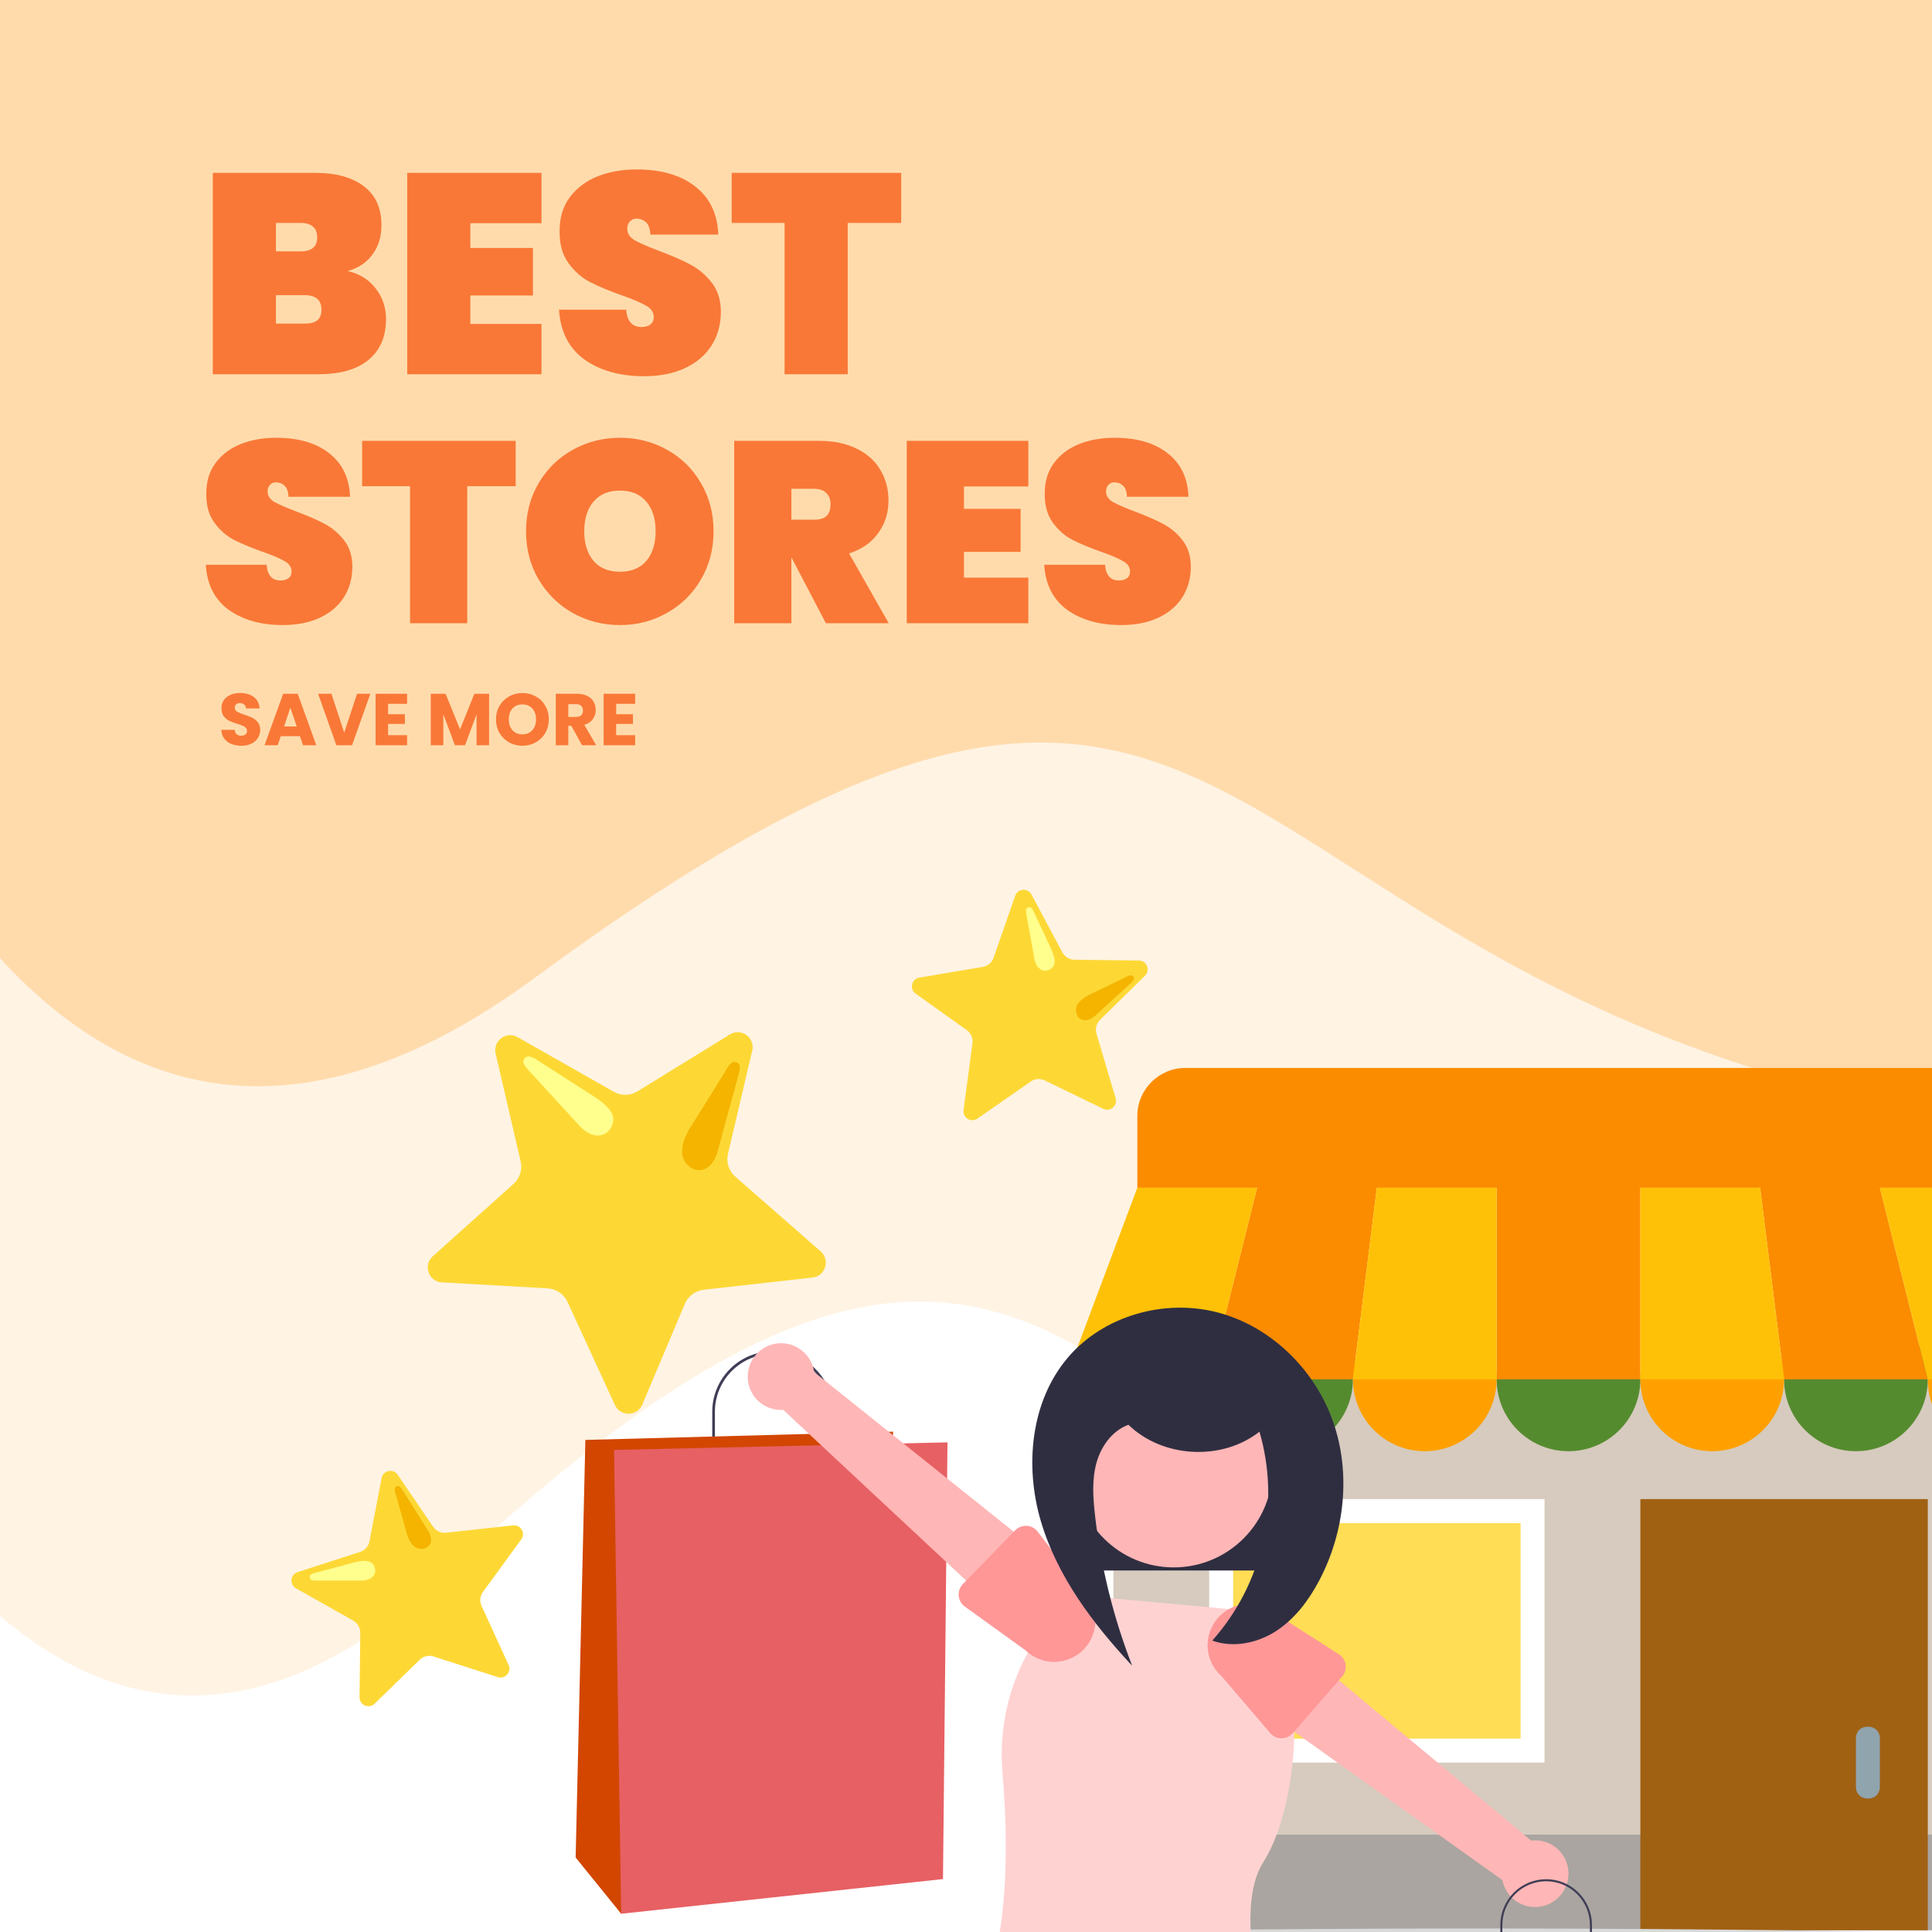 <svg width="450" height="450" viewBox="0 0 450 450" fill="none" xmlns="http://www.w3.org/2000/svg">
<rect x="0" y="0" width="450" height="450" fill="#333333" stroke="none"/>
<g clip-path="url(#clip0_3033_439)">
<rect width="450" height="450" fill="white"/>
<path d="M124.489 227.807C-20.959 334.814 -76.828 75.282 -86.582 -67.86L787.24 -288.604C797.453 -248.176 860.389 -159.569 799.897 -52.882C724.282 80.476 710.975 285.226 490.221 264.821C269.467 244.417 306.299 94.049 124.489 227.807Z" fill="#FFE0B8"/>
<path d="M103.783 366.55C-35.764 496.916 -114.615 146.41 -136.597 -45.139L737.225 -265.882C751.05 -211.156 822.763 -87.806 769.947 49.269C703.927 220.612 707.534 492.313 480.383 446.586C253.232 400.858 278.216 203.592 103.783 366.55Z" fill="#FFC882" fill-opacity="0.23"/>
<path d="M80.965 63.118C83.792 63.78 85.978 65.149 87.524 67.225C89.114 69.257 89.909 71.62 89.909 74.314C89.909 78.421 88.54 81.602 85.801 83.854C83.107 86.062 79.22 87.166 74.141 87.166H49.562V40.261H73.479C78.249 40.261 82.003 41.299 84.741 43.375C87.48 45.451 88.849 48.477 88.849 52.452C88.849 55.19 88.12 57.509 86.662 59.408C85.249 61.263 83.35 62.499 80.965 63.118ZM64.27 58.547H69.968C71.293 58.547 72.264 58.282 72.882 57.752C73.545 57.221 73.876 56.404 73.876 55.3C73.876 54.152 73.545 53.313 72.882 52.783C72.264 52.209 71.293 51.922 69.968 51.922H64.27V58.547ZM70.961 75.374C72.286 75.374 73.258 75.131 73.876 74.645C74.539 74.115 74.87 73.276 74.87 72.128C74.87 69.875 73.567 68.749 70.961 68.749H64.27V75.374H70.961ZM109.558 51.988V57.752H124.133V68.815H109.558V75.44H126.121V87.166H94.851V40.261H126.121V51.988H109.558ZM150.015 87.63C144.405 87.63 139.768 86.327 136.102 83.722C132.48 81.072 130.515 77.207 130.206 72.128H145.841C146.062 74.822 147.254 76.169 149.418 76.169C150.213 76.169 150.876 75.992 151.406 75.639C151.98 75.242 152.267 74.645 152.267 73.85C152.267 72.746 151.671 71.863 150.478 71.2C149.286 70.494 147.431 69.699 144.913 68.815C141.91 67.755 139.415 66.717 137.427 65.701C135.484 64.686 133.805 63.206 132.392 61.263C130.979 59.319 130.294 56.824 130.338 53.776C130.338 50.729 131.111 48.145 132.657 46.025C134.247 43.861 136.389 42.227 139.083 41.123C141.822 40.019 144.891 39.467 148.292 39.467C154.034 39.467 158.583 40.791 161.94 43.441C165.34 46.092 167.129 49.824 167.306 54.638H151.472C151.428 53.313 151.097 52.363 150.478 51.789C149.86 51.215 149.109 50.928 148.226 50.928C147.607 50.928 147.1 51.149 146.702 51.59C146.305 51.988 146.106 52.562 146.106 53.313C146.106 54.373 146.68 55.256 147.828 55.963C149.021 56.625 150.898 57.442 153.46 58.414C156.419 59.518 158.848 60.578 160.747 61.594C162.69 62.61 164.369 64.023 165.782 65.834C167.195 67.645 167.902 69.919 167.902 72.658C167.902 75.529 167.195 78.112 165.782 80.409C164.369 82.662 162.315 84.428 159.621 85.709C156.927 86.99 153.725 87.63 150.015 87.63ZM209.905 40.261V51.922H197.45V87.166H182.742V51.922H170.42V40.261H209.905Z" fill="#F97837"/>
<path d="M65.87 145.587C60.79 145.587 56.59 144.407 53.27 142.047C49.99 139.647 48.21 136.147 47.93 131.547H62.09C62.29 133.987 63.37 135.207 65.33 135.207C66.05 135.207 66.65 135.047 67.13 134.727C67.65 134.367 67.91 133.827 67.91 133.107C67.91 132.107 67.37 131.307 66.29 130.707C65.21 130.067 63.53 129.347 61.25 128.547C58.53 127.587 56.27 126.647 54.47 125.727C52.71 124.807 51.19 123.467 49.91 121.707C48.63 119.947 48.01 117.687 48.05 114.927C48.05 112.167 48.75 109.827 50.15 107.907C51.59 105.947 53.53 104.467 55.97 103.467C58.45 102.467 61.23 101.967 64.31 101.967C69.51 101.967 73.63 103.167 76.67 105.567C79.75 107.967 81.37 111.347 81.53 115.707H67.19C67.15 114.507 66.85 113.647 66.29 113.127C65.73 112.607 65.05 112.347 64.25 112.347C63.69 112.347 63.23 112.547 62.87 112.947C62.51 113.307 62.33 113.827 62.33 114.507C62.33 115.467 62.85 116.267 63.89 116.907C64.97 117.507 66.67 118.247 68.99 119.127C71.67 120.127 73.87 121.087 75.59 122.007C77.35 122.927 78.87 124.207 80.15 125.847C81.43 127.487 82.07 129.547 82.07 132.027C82.07 134.627 81.43 136.967 80.15 139.047C78.87 141.087 77.01 142.687 74.57 143.847C72.13 145.007 69.23 145.587 65.87 145.587ZM120.11 102.687V113.247H108.83V145.167H95.51V113.247H84.35V102.687H120.11ZM144.423 145.587C140.423 145.587 136.743 144.647 133.383 142.767C130.063 140.887 127.423 138.287 125.463 134.967C123.503 131.647 122.523 127.907 122.523 123.747C122.523 119.587 123.503 115.847 125.463 112.527C127.423 109.207 130.063 106.627 133.383 104.787C136.743 102.907 140.423 101.967 144.423 101.967C148.423 101.967 152.083 102.907 155.403 104.787C158.723 106.627 161.343 109.207 163.263 112.527C165.223 115.847 166.203 119.587 166.203 123.747C166.203 127.907 165.223 131.647 163.263 134.967C161.343 138.287 158.703 140.887 155.343 142.767C152.023 144.647 148.383 145.587 144.423 145.587ZM144.423 133.167C147.063 133.167 149.103 132.327 150.543 130.647C151.983 128.927 152.703 126.627 152.703 123.747C152.703 120.827 151.983 118.527 150.543 116.847C149.103 115.127 147.063 114.267 144.423 114.267C141.743 114.267 139.683 115.127 138.243 116.847C136.803 118.527 136.083 120.827 136.083 123.747C136.083 126.627 136.803 128.927 138.243 130.647C139.683 132.327 141.743 133.167 144.423 133.167ZM192.368 145.167L184.388 129.927H184.328V145.167H171.008V102.687H190.808C194.248 102.687 197.188 103.307 199.628 104.547C202.068 105.747 203.888 107.407 205.088 109.527C206.328 111.607 206.948 113.967 206.948 116.607C206.948 119.447 206.148 121.967 204.548 124.167C202.988 126.367 200.728 127.947 197.768 128.907L207.008 145.167H192.368ZM184.328 121.047H189.608C190.888 121.047 191.848 120.767 192.488 120.207C193.128 119.607 193.448 118.687 193.448 117.447C193.448 116.327 193.108 115.447 192.428 114.807C191.788 114.167 190.848 113.847 189.608 113.847H184.328V121.047ZM224.523 113.307V118.527H237.723V128.547H224.523V134.547H239.523V145.167H211.203V102.687H239.523V113.307H224.523ZM261.163 145.587C256.083 145.587 251.883 144.407 248.563 142.047C245.283 139.647 243.503 136.147 243.223 131.547H257.383C257.583 133.987 258.663 135.207 260.623 135.207C261.343 135.207 261.943 135.047 262.423 134.727C262.943 134.367 263.203 133.827 263.203 133.107C263.203 132.107 262.663 131.307 261.583 130.707C260.503 130.067 258.823 129.347 256.543 128.547C253.823 127.587 251.563 126.647 249.763 125.727C248.003 124.807 246.483 123.467 245.203 121.707C243.923 119.947 243.303 117.687 243.343 114.927C243.343 112.167 244.043 109.827 245.443 107.907C246.883 105.947 248.823 104.467 251.263 103.467C253.743 102.467 256.523 101.967 259.603 101.967C264.803 101.967 268.923 103.167 271.963 105.567C275.043 107.967 276.663 111.347 276.823 115.707H262.483C262.443 114.507 262.143 113.647 261.583 113.127C261.023 112.607 260.343 112.347 259.543 112.347C258.983 112.347 258.523 112.547 258.163 112.947C257.803 113.307 257.623 113.827 257.623 114.507C257.623 115.467 258.143 116.267 259.183 116.907C260.263 117.507 261.963 118.247 264.283 119.127C266.963 120.127 269.163 121.087 270.883 122.007C272.643 122.927 274.163 124.207 275.443 125.847C276.723 127.487 277.363 129.547 277.363 132.027C277.363 134.627 276.723 136.967 275.443 139.047C274.163 141.087 272.303 142.687 269.863 143.847C267.423 145.007 264.523 145.587 261.163 145.587Z" fill="#F97837"/>
<path d="M259.332 321.277H471.335V427.278H259.332V321.277Z" fill="#D6CBBE"/>
<path d="M259.332 427.279H471.335V449.595H259.332V427.279Z" fill="#AAA5A0"/>
<path d="M382.072 349.172H449.021V449.595H382.072V349.172Z" fill="#A06113"/>
<path d="M281.646 349.172H359.753V410.542H281.646V349.172Z" fill="white"/>
<path d="M287.227 354.751H354.175V404.963H287.227V354.751Z" fill="#FFDD55"/>
<path d="M435.069 402.173C433.395 402.173 432.279 403.289 432.279 404.962V416.12C432.279 417.794 433.395 418.91 435.069 418.91C436.743 418.91 437.858 417.794 437.858 416.12V404.962C437.858 403.289 436.743 402.173 435.069 402.173Z" fill="#90A4AE"/>
<path d="M365.337 338.014C374.58 338.014 382.074 330.521 382.074 321.277C382.074 312.033 374.58 304.54 365.337 304.54C356.093 304.54 348.6 312.033 348.6 321.277C348.6 330.521 356.093 338.014 365.337 338.014Z" fill="#558B2F"/>
<path d="M432.28 338.014C441.524 338.014 449.017 330.521 449.017 321.277C449.017 312.033 441.524 304.54 432.28 304.54C423.036 304.54 415.543 312.033 415.543 321.277C415.543 330.521 423.036 338.014 432.28 338.014Z" fill="#558B2F"/>
<path d="M298.384 338.014C307.627 338.014 315.121 330.521 315.121 321.277C315.121 312.033 307.627 304.54 298.384 304.54C289.14 304.54 281.646 312.033 281.646 321.277C281.646 330.521 289.14 338.014 298.384 338.014Z" fill="#558B2F"/>
<path d="M454.595 248.75H276.066C269.929 248.75 264.908 253.771 264.908 259.908V276.645H465.753V259.908C465.753 253.771 460.732 248.75 454.595 248.75ZM348.594 276.645H382.068V321.277H348.594V276.645ZM437.858 276.645H409.963L415.542 321.277H449.016L437.858 276.645ZM292.803 276.645H320.698L315.119 321.277H281.645L292.803 276.645Z" fill="#FB8C00"/>
<path d="M398.803 338.014C408.047 338.014 415.541 330.521 415.541 321.277C415.541 312.033 408.047 304.54 398.803 304.54C389.56 304.54 382.066 312.033 382.066 321.277C382.066 330.521 389.56 338.014 398.803 338.014Z" fill="#FFA000"/>
<path d="M482.488 321.277C482.488 330.761 475.235 338.014 465.751 338.014C456.266 338.014 449.014 330.761 449.014 321.277C449.014 311.793 456.266 304.54 465.751 304.54L482.488 321.277Z" fill="#FFA000"/>
<path d="M331.858 338.014C341.102 338.014 348.595 330.521 348.595 321.277C348.595 312.033 341.102 304.54 331.858 304.54C322.615 304.54 315.121 312.033 315.121 321.277C315.121 330.521 322.615 338.014 331.858 338.014Z" fill="#FFA000"/>
<path d="M248.168 321.277C248.168 330.761 255.421 338.014 264.905 338.014C274.389 338.014 281.642 330.761 281.642 321.277C281.642 311.793 274.389 304.54 264.905 304.54L248.168 321.277Z" fill="#FFA000"/>
<path d="M409.96 276.645H382.065V321.277H415.539L409.96 276.645ZM465.75 276.645H437.855L449.013 321.277H482.487L465.75 276.645ZM320.695 276.645H348.59V321.277H315.116L320.695 276.645ZM264.905 276.645H292.8L281.642 321.277H248.168L264.905 276.645Z" fill="#FFC107"/>
<ellipse cx="344.599" cy="455.423" rx="192.935" ry="6.244" fill="#D9D9D9"/>
<path d="M302.869 333.437H248.217V365.797H302.869V333.437Z" fill="#2F2E41"/>
<path d="M194.072 338.656H165.895V328.83C165.895 325.093 167.379 321.51 170.021 318.868C172.663 316.226 176.247 314.741 179.983 314.741C183.72 314.741 187.303 316.226 189.946 318.868C192.588 321.51 194.072 325.093 194.072 328.83V338.656ZM166.518 338.032H193.448V328.83C193.448 325.259 192.03 321.834 189.504 319.309C186.979 316.784 183.554 315.365 179.983 315.365C176.412 315.365 172.987 316.784 170.462 319.309C167.937 321.834 166.518 325.259 166.518 328.83V338.032Z" fill="#3F3D56"/>
<path d="M208.005 337.304V333.464L136.346 335.384L134.078 432.65L144.683 445.75L208.005 337.304Z" fill="#D24600"/>
<path d="M220.689 335.952L143.02 337.719L144.683 445.75L219.638 437.671L220.689 335.952Z" fill="#E76063"/>
<path d="M290.126 375.146L251.167 371.555C238.95 380.46 232.092 396.454 233.5 412.956C235.409 435.331 234.763 466.122 219.447 479.499C219.447 479.499 261.191 512.446 298.272 481.189C298.272 481.189 285.592 447.22 294.298 433.655C303.003 420.09 306.144 381.977 290.126 375.146Z" fill="#FFD2D2"/>
<path d="M174.205 319.858C174.086 320.981 174.214 322.117 174.581 323.185C174.948 324.253 175.545 325.228 176.329 326.04C177.113 326.853 178.066 327.484 179.121 327.888C180.175 328.292 181.305 328.461 182.432 328.381L233.872 376.387L243.091 362.343L189.628 319.571C189.369 317.687 188.428 315.964 186.983 314.728C185.539 313.492 183.69 312.829 181.789 312.864C179.888 312.9 178.066 313.631 176.669 314.92C175.271 316.209 174.394 317.966 174.205 319.858Z" fill="#FFB6B6"/>
<path d="M224.263 368.971L236.466 356.436C236.813 356.079 237.233 355.801 237.698 355.622C238.162 355.442 238.659 355.365 239.156 355.394C239.653 355.424 240.138 355.561 240.577 355.795C241.016 356.029 241.4 356.355 241.702 356.751L252.281 370.617C254.096 372.404 255.128 374.837 255.151 377.384C255.174 379.93 254.186 382.382 252.405 384.201C250.623 386.021 248.192 387.06 245.646 387.09C243.1 387.12 240.645 386.14 238.82 384.363L224.718 374.196C224.315 373.905 223.979 373.53 223.733 373.097C223.487 372.665 223.338 372.184 223.294 371.688C223.251 371.192 223.315 370.693 223.482 370.224C223.65 369.755 223.916 369.328 224.263 368.971Z" fill="#FF9797"/>
<path d="M365.312 436.762C365.368 435.634 365.177 434.508 364.752 433.462C364.326 432.416 363.676 431.476 362.848 430.708C362.02 429.94 361.033 429.363 359.958 429.018C358.883 428.673 357.745 428.567 356.624 428.709L302.597 383.636L294.172 398.17L349.928 437.906C350.292 439.772 351.327 441.44 352.838 442.594C354.35 443.748 356.232 444.308 358.128 444.167C360.024 444.026 361.803 443.194 363.127 441.83C364.451 440.465 365.228 438.662 365.312 436.762Z" fill="#FFB6B6"/>
<path d="M312.598 390.507L301.11 403.701C300.783 404.076 300.379 404.377 299.926 404.582C299.472 404.787 298.98 404.892 298.482 404.89C297.984 404.888 297.493 404.778 297.041 404.569C296.59 404.359 296.188 404.055 295.865 403.677L284.531 390.42C282.62 388.737 281.454 386.364 281.29 383.823C281.125 381.282 281.975 378.778 283.653 376.863C285.331 374.947 287.7 373.775 290.241 373.603C292.782 373.431 295.287 374.274 297.208 375.947L311.853 385.315C312.272 385.583 312.628 385.939 312.898 386.357C313.167 386.776 313.343 387.247 313.414 387.74C313.485 388.233 313.448 388.735 313.308 389.212C313.167 389.69 312.925 390.131 312.598 390.507Z" fill="#FF9797"/>
<path d="M370.799 455.822H349.455V448.379C349.455 445.549 350.579 442.834 352.581 440.833C354.582 438.831 357.297 437.707 360.127 437.707C362.957 437.707 365.672 438.831 367.673 440.833C369.674 442.834 370.799 445.549 370.799 448.379L370.799 455.822ZM349.928 455.349H370.326V448.379C370.326 445.674 369.252 443.08 367.339 441.167C365.426 439.254 362.832 438.18 360.127 438.18C357.422 438.18 354.828 439.254 352.915 441.167C351.002 443.08 349.928 445.674 349.928 448.379V455.349Z" fill="#3F3D56"/>
<path d="M273.38 365.078C286.089 365.078 296.392 354.775 296.392 342.066C296.392 329.358 286.089 319.055 273.38 319.055C260.672 319.055 250.369 329.358 250.369 342.066C250.369 354.775 260.672 365.078 273.38 365.078Z" fill="#FFB6B6"/>
<path d="M262.791 331.811C270.751 339.612 284.604 340.36 293.358 333.461C295.788 341.84 296.054 350.699 294.131 359.21C292.209 367.721 288.16 375.605 282.364 382.127C287.234 383.886 292.84 382.729 297.192 379.924C301.545 377.12 304.768 372.838 307.2 368.267C313.222 356.952 314.729 343.137 310.47 331.048C306.21 318.959 296.004 308.935 283.604 305.689C271.205 302.443 256.987 306.453 248.703 316.233C240.041 326.46 238.637 341.446 242.433 354.3C246.229 367.154 254.556 378.193 263.704 387.988C259.31 376.689 256.396 364.869 255.035 352.823C254.569 348.697 254.297 344.444 255.463 340.459C256.628 336.475 259.497 332.763 263.495 331.643" fill="#2F2E41"/>
<path d="M120.427 241.499L142.95 254.285C143.798 254.766 144.759 255.011 145.733 254.994C146.708 254.977 147.66 254.699 148.49 254.189L170.151 240.853C172.697 239.472 175.717 241.605 175.262 244.471L169.561 268.735C169.099 270.699 169.756 272.754 171.275 274.079L191.255 291.569C193.351 293.563 192.258 297.097 189.394 297.548L163.928 300.4C162.966 300.507 162.051 300.868 161.276 301.447C160.501 302.025 159.895 302.8 159.519 303.691L149.542 327.291C148.297 329.898 144.596 329.952 143.28 327.376L132.191 303.248C131.346 301.42 129.569 300.201 127.554 300.085L102.673 298.672C99.808 298.295 98.616 294.788 100.657 292.743L119.6 275.767C120.325 275.116 120.862 274.282 121.155 273.352C121.449 272.423 121.487 271.432 121.267 270.482L115.41 245.254C114.891 242.401 117.85 240.192 120.427 241.499Z" fill="#FDD835"/>
<path d="M134.861 262.098L122.994 249.147C122.356 248.409 121.197 247.192 122.447 246.258C123.438 245.519 125.516 247.178 125.516 247.178L138.144 255.26C142.936 258.346 143.375 260.303 142.48 262.321C141.449 264.633 138.259 265.81 134.861 262.098Z" fill="#FFFF8D"/>
<path d="M166.996 268.711L172.067 250.163C172.293 249.213 172.781 247.605 171.234 247.342C170.011 247.137 168.926 249.558 168.926 249.558L161.396 261.649C159.045 265.111 158.151 268.305 159.49 270.487C161.282 273.391 165.295 273.664 166.996 268.711Z" fill="#F4B400"/>
<path d="M240.201 208.265L247.453 221.834C247.725 222.345 248.13 222.773 248.625 223.074C249.12 223.375 249.686 223.537 250.265 223.545L265.374 223.723C267.091 223.838 267.93 225.868 266.793 227.162L256.228 237.537C255.373 238.377 255.05 239.617 255.393 240.764L259.874 255.889C260.294 257.555 258.623 258.983 257.042 258.301L243.349 251.649C242.832 251.398 242.258 251.289 241.685 251.333C241.113 251.378 240.562 251.574 240.091 251.903L227.59 260.586C226.137 261.5 224.262 260.352 224.419 258.641L226.509 243.006C226.665 241.82 226.159 240.644 225.184 239.946L213.139 231.339C211.82 230.24 212.335 228.101 214.009 227.722L228.909 225.21C229.48 225.113 230.014 224.865 230.456 224.491C230.899 224.118 231.232 223.632 231.423 223.086L236.49 208.558C237.135 206.961 239.322 206.791 240.201 208.265Z" fill="#FDD835"/>
<path d="M240.91 223.191L239.062 212.921C238.976 212.347 238.78 211.368 239.705 211.296C240.437 211.239 240.953 212.732 240.953 212.732L244.73 220.799C246.156 223.869 245.755 224.991 244.666 225.721C243.414 226.555 241.438 226.133 240.91 223.191Z" fill="#FFFF8D"/>
<path d="M254.949 236.711L263.382 229.007C263.797 228.601 264.552 227.949 263.859 227.326C263.31 226.835 261.997 227.706 261.997 227.706L254.378 231.387C252.098 232.379 250.636 233.699 250.616 235.22C250.594 237.247 252.522 238.658 254.949 236.711Z" fill="#F4B400"/>
<path d="M69.236 366.202L83.876 361.469C84.426 361.291 84.919 360.968 85.303 360.534C85.687 360.101 85.947 359.572 86.057 359.004L88.909 344.165C89.326 342.496 91.472 342.029 92.545 343.378L100.884 355.613C101.559 356.604 102.723 357.141 103.913 357.007L119.592 355.276C121.306 355.158 122.415 357.055 121.463 358.491L112.492 370.789C112.153 371.253 111.944 371.798 111.886 372.37C111.828 372.942 111.925 373.518 112.164 374.04L118.496 387.881C119.138 389.473 117.676 391.116 116.02 390.658L101.002 385.832C99.862 385.468 98.615 385.757 97.756 386.593L87.152 396.923C85.836 398.027 83.822 397.141 83.746 395.427L83.913 380.317C83.919 379.738 83.769 379.168 83.48 378.667C83.19 378.165 82.772 377.751 82.267 377.466L68.867 369.906C67.41 368.989 67.63 366.806 69.236 366.202Z" fill="#FDD835"/>
<path d="M84.05 368.148L73.615 368.148C73.036 368.131 72.037 368.15 72.13 367.228C72.204 366.497 73.765 366.253 73.765 366.253L82.373 363.965C85.647 363.105 86.681 363.699 87.206 364.9C87.805 366.28 87.039 368.149 84.05 368.148Z" fill="#FFFF8D"/>
<path d="M99.845 356.726L93.757 347.061C93.432 346.581 92.923 345.723 92.188 346.294C91.607 346.748 92.231 348.195 92.231 348.195L94.505 356.345C95.078 358.764 96.118 360.437 97.611 360.726C99.602 361.107 101.332 359.459 99.845 356.726Z" fill="#F4B400"/>
<path d="M56.231 173.703C55.354 173.703 54.569 173.561 53.874 173.276C53.179 172.991 52.621 172.57 52.2 172.012C51.79 171.454 51.573 170.782 51.55 169.996H54.66C54.705 170.44 54.859 170.782 55.121 171.021C55.383 171.249 55.724 171.363 56.146 171.363C56.579 171.363 56.92 171.266 57.171 171.072C57.422 170.867 57.547 170.588 57.547 170.235C57.547 169.939 57.444 169.694 57.239 169.501C57.046 169.307 56.801 169.148 56.505 169.022C56.22 168.897 55.81 168.755 55.275 168.595C54.5 168.356 53.868 168.117 53.378 167.878C52.889 167.638 52.467 167.285 52.114 166.818C51.761 166.352 51.585 165.742 51.585 164.991C51.585 163.874 51.989 163.003 52.798 162.377C53.606 161.739 54.66 161.42 55.958 161.42C57.279 161.42 58.344 161.739 59.153 162.377C59.961 163.003 60.394 163.88 60.451 165.008H57.291C57.268 164.62 57.125 164.319 56.863 164.102C56.602 163.874 56.266 163.761 55.855 163.761C55.502 163.761 55.218 163.857 55.001 164.051C54.785 164.233 54.677 164.501 54.677 164.854C54.677 165.241 54.859 165.543 55.223 165.759C55.588 165.976 56.157 166.209 56.932 166.46C57.706 166.722 58.333 166.972 58.811 167.211C59.301 167.451 59.722 167.798 60.075 168.253C60.428 168.709 60.605 169.296 60.605 170.013C60.605 170.696 60.428 171.317 60.075 171.875C59.733 172.433 59.232 172.877 58.572 173.208C57.911 173.538 57.131 173.703 56.231 173.703ZM69.868 171.465H65.392L64.674 173.583H61.617L65.956 161.591H69.338L73.677 173.583H70.585L69.868 171.465ZM69.116 169.21L67.63 164.82L66.161 169.21H69.116ZM86.256 161.591L82.002 173.583H78.346L74.093 161.591H77.202L80.174 170.645L83.164 161.591H86.256ZM90.398 163.931V166.357H94.31V168.612H90.398V171.243H94.823V173.583H87.477V161.591H94.823V163.931H90.398ZM113.921 161.591V173.583H110.999V166.391L108.317 173.583H105.96L103.261 166.374V173.583H100.339V161.591H103.79L107.156 169.893L110.487 161.591H113.921ZM121.693 173.703C120.566 173.703 119.529 173.441 118.584 172.917C117.65 172.393 116.904 171.664 116.346 170.731C115.799 169.785 115.526 168.726 115.526 167.553C115.526 166.38 115.799 165.327 116.346 164.393C116.904 163.459 117.65 162.73 118.584 162.206C119.529 161.682 120.566 161.42 121.693 161.42C122.821 161.42 123.851 161.682 124.785 162.206C125.73 162.73 126.471 163.459 127.006 164.393C127.553 165.327 127.826 166.38 127.826 167.553C127.826 168.726 127.553 169.785 127.006 170.731C126.459 171.664 125.719 172.393 124.785 172.917C123.851 173.441 122.821 173.703 121.693 173.703ZM121.693 171.038C122.65 171.038 123.413 170.719 123.982 170.081C124.563 169.444 124.853 168.601 124.853 167.553C124.853 166.494 124.563 165.651 123.982 165.025C123.413 164.387 122.65 164.068 121.693 164.068C120.725 164.068 119.951 164.381 119.37 165.008C118.8 165.634 118.516 166.483 118.516 167.553C118.516 168.612 118.8 169.461 119.37 170.098C119.951 170.725 120.725 171.038 121.693 171.038ZM135.567 173.583L133.073 169.056H132.372V173.583H129.451V161.591H134.354C135.299 161.591 136.102 161.756 136.763 162.086C137.435 162.417 137.936 162.872 138.266 163.453C138.596 164.023 138.762 164.66 138.762 165.366C138.762 166.164 138.534 166.875 138.078 167.502C137.634 168.128 136.974 168.572 136.097 168.834L138.864 173.583H135.567ZM132.372 166.989H134.183C134.719 166.989 135.117 166.858 135.379 166.596C135.652 166.334 135.789 165.964 135.789 165.486C135.789 165.03 135.652 164.672 135.379 164.41C135.117 164.148 134.719 164.017 134.183 164.017H132.372V166.989ZM143.517 163.931V166.357H147.429V168.612H143.517V171.243H147.941V173.583H140.595V161.591H147.941V163.931H143.517Z" fill="#F97837"/>
</g>
<defs>
<clipPath id="clip0_3033_439">
<rect width="450" height="450" fill="white"/>
</clipPath>
</defs>
</svg>
